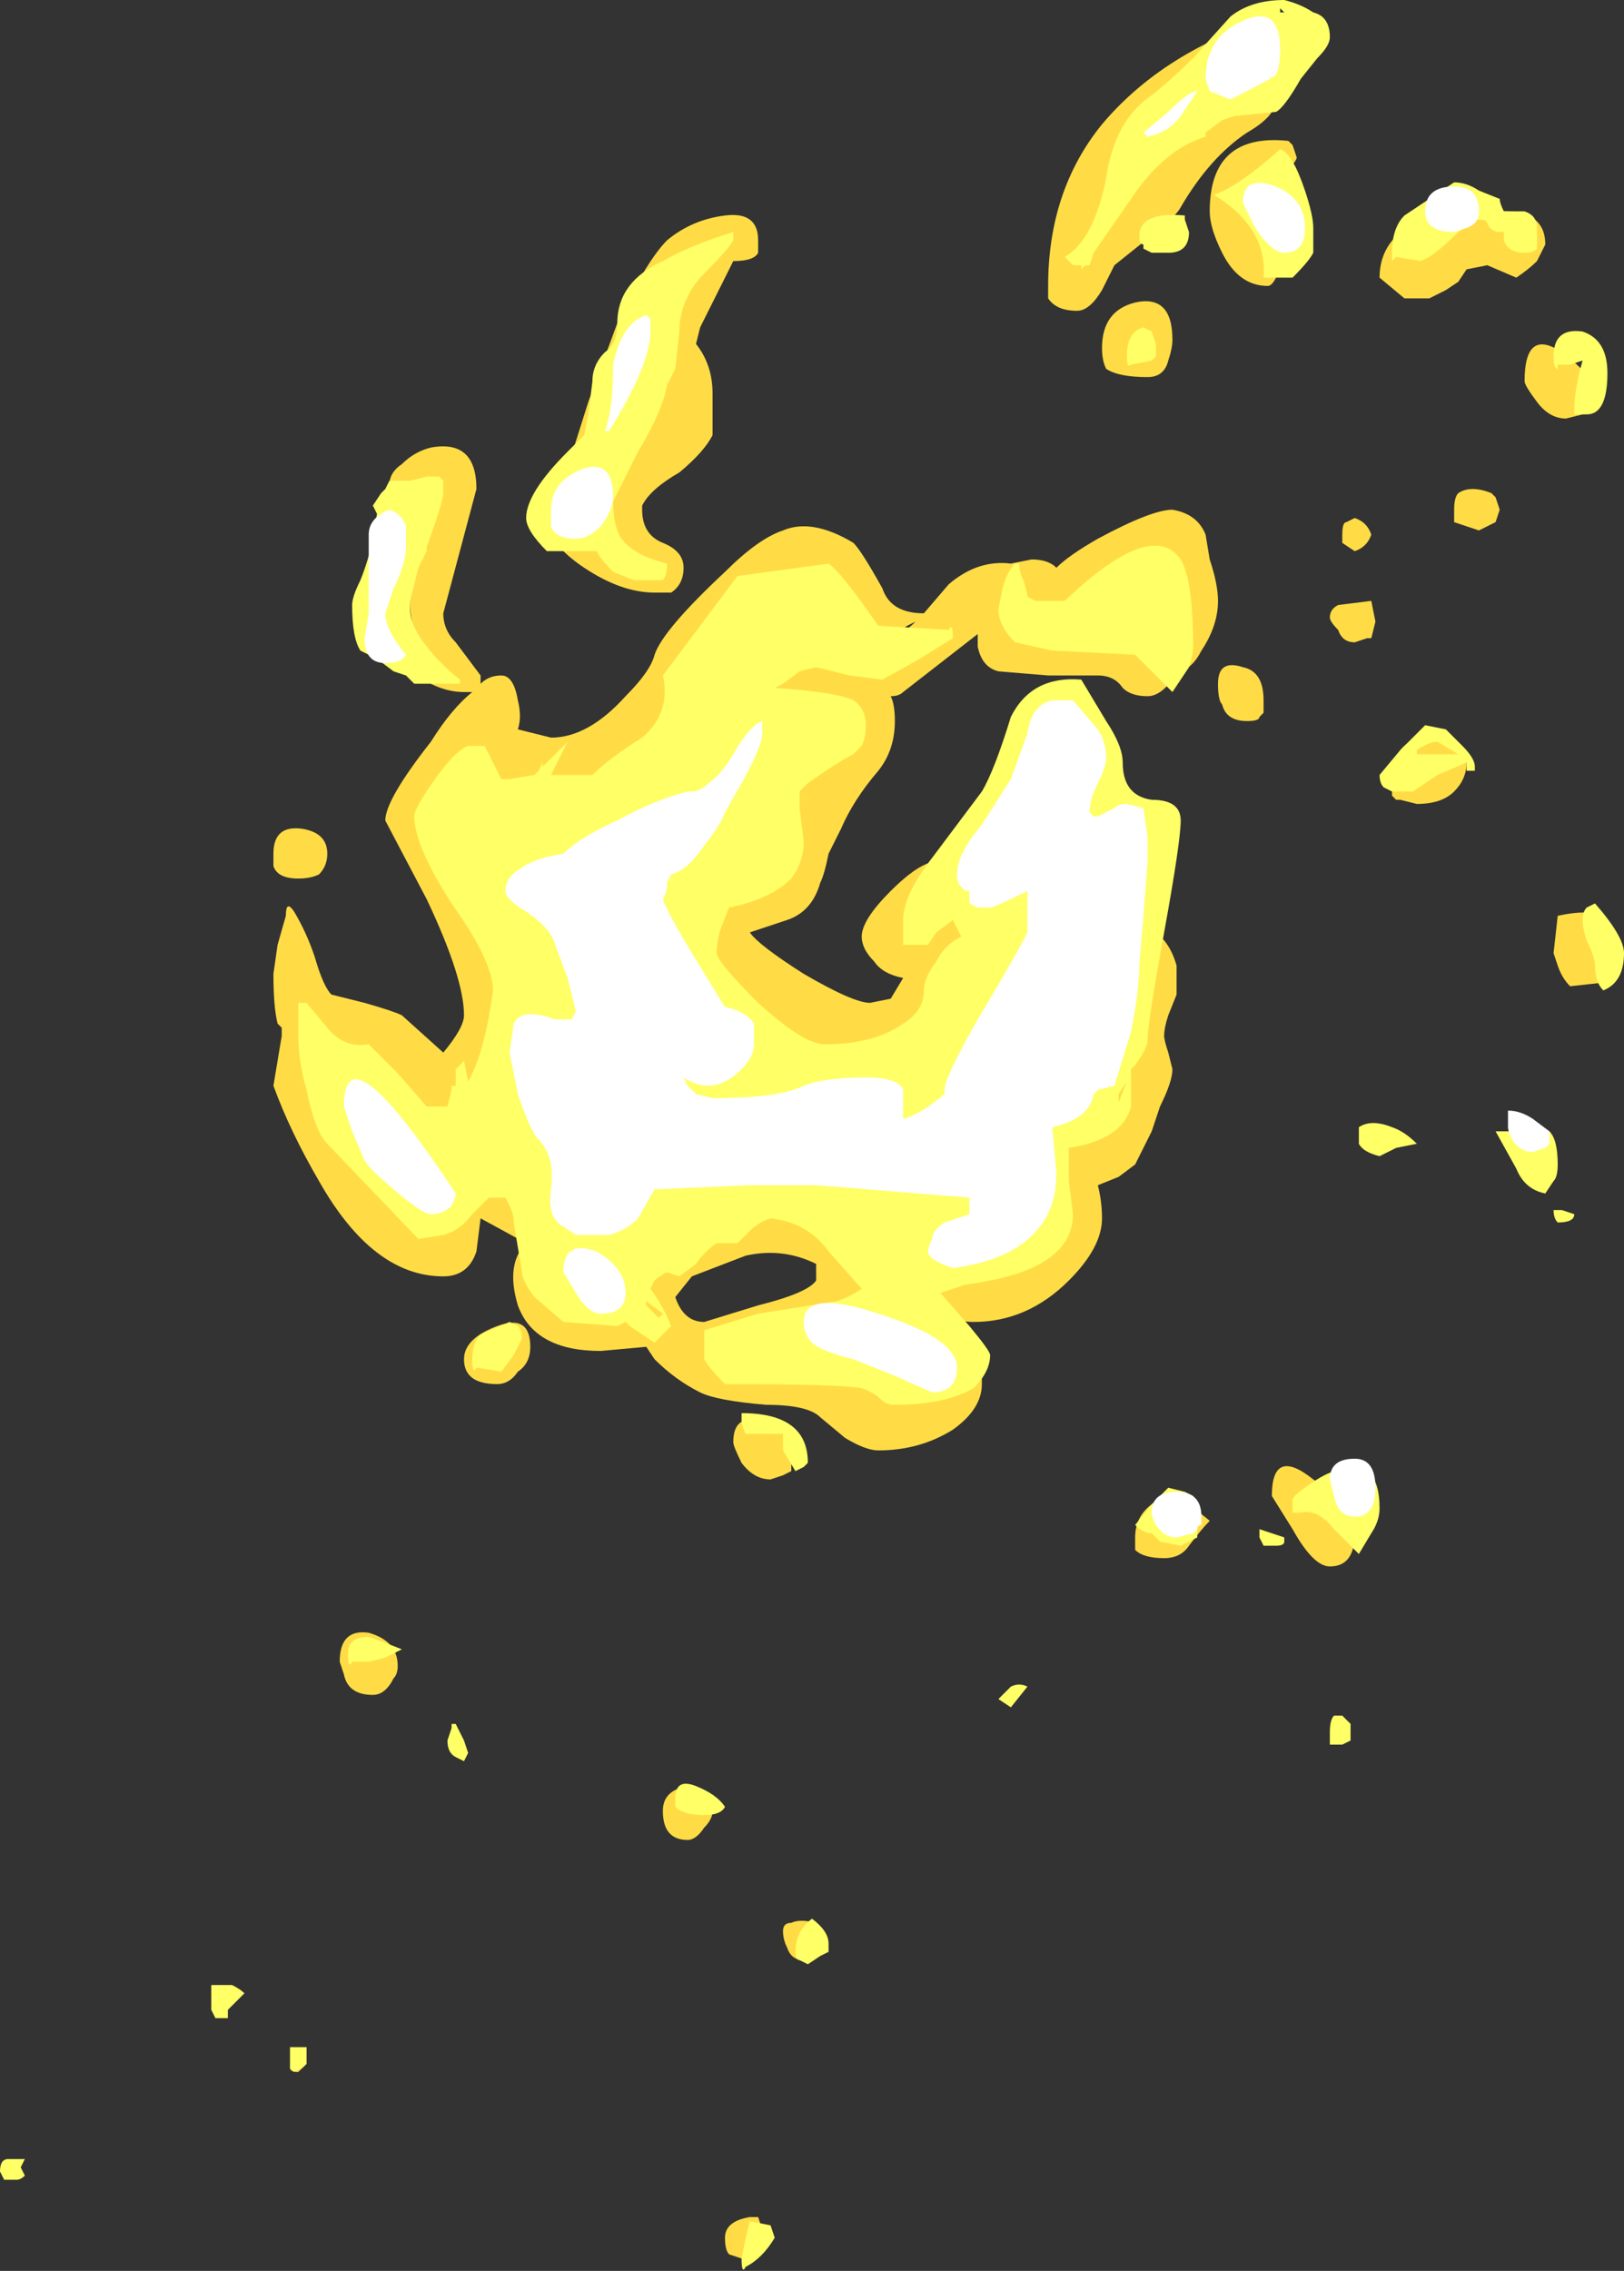 <?xml version="1.0" encoding="UTF-8" standalone="no"?>
<svg xmlns:ffdec="https://www.free-decompiler.com/flash" xmlns:xlink="http://www.w3.org/1999/xlink" ffdec:objectType="shape" height="27.4px" width="19.6px" xmlns="http://www.w3.org/2000/svg">
  <rect width="100%" height="100%" fill="#333333" stroke="none"/>
  <g transform="matrix(1.0, 0.0, 0.0, 1.0, 7.0, 14.6)">
    <path d="M8.65 -14.25 Q7.85 -14.0 7.25 -13.5 6.6 -12.95 6.55 -12.4 L6.85 -12.7 7.1 -13.15 Q7.2 -13.3 7.7 -13.4 L8.3 -13.5 8.4 -13.4 Q8.4 -13.2 8.05 -13.0 7.6 -12.7 7.25 -12.1 7.2 -12.0 6.95 -11.8 L6.45 -11.4 6.3 -11.1 Q6.15 -10.85 6.0 -10.85 5.75 -10.85 5.65 -11.0 L5.65 -11.15 Q5.65 -12.3 6.3 -13.1 7.1 -14.05 8.55 -14.45 L8.65 -14.25 M10.1 -11.75 Q10.35 -11.95 10.7 -12.0 11.65 -12.2 11.65 -11.65 L11.55 -11.45 Q11.45 -11.35 11.3 -11.25 L10.95 -11.4 10.7 -11.35 10.6 -11.2 10.45 -11.1 10.25 -11.0 9.95 -11.0 9.65 -11.25 Q9.65 -11.55 9.85 -11.75 10.05 -11.95 10.3 -12.0 L10.05 -11.75 10.1 -11.75 M8.45 -12.45 L8.3 -12.25 8.35 -11.65 Q8.45 -11.5 8.5 -11.45 L8.4 -11.25 Q8.35 -11.15 8.3 -11.15 7.95 -11.15 7.75 -11.55 7.6 -11.85 7.6 -12.05 7.6 -13.0 8.55 -12.9 L8.6 -12.85 8.65 -12.7 Q8.65 -12.65 8.45 -12.45 M6.3 -10.4 Q6.3 -10.85 6.7 -10.95 7.15 -11.05 7.15 -10.5 7.15 -10.4 7.1 -10.25 7.05 -10.05 6.85 -10.05 6.5 -10.05 6.35 -10.15 6.3 -10.25 6.3 -10.4 M7.15 -8.45 Q7.45 -8.4 7.55 -8.15 L7.6 -7.85 Q7.7 -7.55 7.7 -7.35 7.7 -7.05 7.5 -6.75 7.4 -6.55 7.25 -6.5 L7.15 -6.4 Q7.0 -6.2 6.85 -6.2 6.65 -6.2 6.55 -6.3 6.45 -6.45 6.25 -6.45 L5.65 -6.45 5.05 -6.5 Q4.85 -6.55 4.8 -6.8 L4.8 -6.95 3.9 -6.25 Q3.85 -6.2 3.75 -6.2 3.8 -6.1 3.8 -5.9 3.8 -5.55 3.6 -5.3 3.3 -4.95 3.15 -4.6 L3.0 -4.3 Q2.95 -4.05 2.9 -3.95 2.8 -3.6 2.5 -3.5 L2.05 -3.35 Q2.15 -3.2 2.7 -2.85 3.3 -2.5 3.5 -2.5 L3.75 -2.55 3.9 -2.8 Q3.65 -2.85 3.55 -3.0 3.4 -3.15 3.4 -3.3 3.4 -3.5 3.75 -3.85 4.05 -4.15 4.25 -4.2 L4.3 -3.8 Q4.65 -4.0 5.25 -3.8 L5.25 -3.7 4.85 -3.75 4.75 -3.55 4.35 -2.2 3.4 -1.8 Q2.7 -1.8 1.95 -2.6 L1.3 -3.4 3.15 -5.8 2.3 -6.05 2.4 -6.85 1.55 -6.35 Q0.65 -5.05 -0.4 -5.05 -1.3 -5.05 -1.4 -5.45 L-1.2 -4.05 -0.4 -3.0 -0.05 -2.4 Q-0.25 -2.4 -0.45 -2.7 L-0.6 -2.55 Q-0.5 -2.05 -0.5 -1.85 L-0.65 -1.45 -0.95 -0.95 -1.7 -1.15 -2.25 -1.45 -3.25 -1.95 -2.95 -1.45 Q-2.85 -1.3 -2.55 -0.7 -2.3 -0.15 -2.0 0.1 L-1.85 0.05 Q-1.85 -0.15 -1.65 -0.35 -1.45 -0.65 -1.2 -0.65 L-0.4 0.2 Q-0.15 1.0 0.35 1.0 0.45 1.0 0.55 0.95 L1.5 0.0 3.15 0.1 3.55 0.85 Q3.55 1.4 2.85 1.7 L3.65 2.2 Q3.95 2.3 4.2 2.05 4.45 1.8 4.55 1.8 L4.85 1.95 4.85 2.1 Q4.85 2.4 4.5 2.65 4.1 2.9 3.6 2.9 3.45 2.9 3.2 2.75 L2.9 2.5 Q2.75 2.35 2.25 2.35 1.65 2.3 1.45 2.2 1.15 2.05 0.9 1.8 L0.8 1.65 0.25 1.7 Q-0.55 1.7 -0.75 1.15 -0.9 0.65 -0.65 0.4 L-1.2 0.1 -1.25 0.5 Q-1.35 0.8 -1.65 0.8 -2.5 0.8 -3.15 -0.35 -3.5 -0.95 -3.7 -1.5 L-3.6 -2.1 -3.6 -2.2 -3.65 -2.25 Q-3.7 -2.45 -3.7 -2.85 L-3.65 -3.2 -3.55 -3.55 Q-3.55 -3.75 -3.45 -3.6 -3.3 -3.35 -3.2 -3.05 -3.1 -2.7 -3.0 -2.6 L-2.6 -2.5 Q-2.25 -2.4 -2.15 -2.35 L-1.65 -1.9 Q-1.4 -2.2 -1.4 -2.35 -1.4 -2.8 -1.85 -3.75 L-2.35 -4.7 Q-2.35 -4.95 -1.8 -5.65 -1.55 -6.05 -1.3 -6.25 L-1.4 -6.25 Q-1.6 -6.25 -1.8 -6.35 L-2.1 -6.5 -1.85 -6.55 Q-2.05 -7.05 -2.05 -7.3 L-2.1 -8.5 -2.3 -8.6 -2.3 -8.75 Q-2.3 -8.9 -2.15 -9.0 -2.0 -9.15 -1.8 -9.2 -1.25 -9.3 -1.25 -8.7 L-1.65 -7.2 Q-1.65 -7.0 -1.5 -6.85 L-1.2 -6.45 Q-1.2 -6.4 -1.2 -6.35 -1.1 -6.45 -0.95 -6.45 -0.8 -6.45 -0.75 -6.15 -0.7 -5.95 -0.75 -5.8 L-0.35 -5.7 Q0.1 -5.7 0.55 -6.2 0.85 -6.5 0.9 -6.7 1.0 -7.0 1.75 -7.7 2.15 -8.1 2.45 -8.2 2.8 -8.35 3.3 -8.05 3.4 -7.95 3.65 -7.5 3.75 -7.2 4.15 -7.2 L4.45 -7.55 Q4.8 -7.85 5.2 -7.8 L5.45 -7.85 Q5.65 -7.85 5.75 -7.75 5.9 -7.9 6.25 -8.1 6.9 -8.45 7.15 -8.45 M11.4 -10.0 Q11.4 -10.65 11.85 -10.35 12.25 -10.05 12.25 -9.85 12.25 -9.65 12.1 -9.6 L11.9 -9.55 Q11.7 -9.55 11.55 -9.75 11.4 -9.95 11.4 -10.0 M9.35 -8.35 Q9.5 -8.3 9.55 -8.15 9.5 -8.0 9.35 -7.95 L9.2 -8.05 9.2 -8.15 Q9.2 -8.3 9.25 -8.3 L9.35 -8.35 M9.15 -7.3 L9.55 -7.35 9.6 -7.1 9.55 -6.9 9.5 -6.9 9.35 -6.85 Q9.2 -6.85 9.15 -7.0 9.05 -7.1 9.05 -7.15 9.05 -7.25 9.15 -7.3 M11.05 -8.3 L10.85 -8.2 10.55 -8.3 10.55 -8.45 Q10.55 -8.6 10.6 -8.65 10.75 -8.75 11.0 -8.65 L11.05 -8.6 11.1 -8.45 11.05 -8.3 M1.0 -11.2 Q0.8 -10.95 0.4 -9.9 0.05 -8.9 0.05 -8.8 L0.15 -8.6 Q0.2 -8.75 0.45 -9.25 L0.9 -10.6 1.0 -11.2 M1.05 -11.7 Q1.35 -11.95 1.75 -12.0 2.15 -12.05 2.15 -11.7 L2.15 -11.55 Q2.1 -11.45 1.85 -11.45 L1.45 -10.65 1.4 -10.45 Q1.6 -10.2 1.6 -9.85 L1.6 -9.35 Q1.5 -9.15 1.2 -8.9 0.85 -8.7 0.75 -8.5 L0.75 -8.45 Q0.75 -8.15 1.0 -8.05 1.25 -7.95 1.25 -7.75 1.25 -7.55 1.1 -7.45 L0.9 -7.45 Q0.5 -7.45 0.05 -7.75 -0.4 -8.05 -0.45 -8.4 L-0.05 -8.2 Q-0.2 -8.6 -0.2 -8.8 L0.1 -9.75 0.45 -10.7 Q0.5 -10.9 0.7 -11.2 0.9 -11.55 1.05 -11.7 M3.8 -6.95 Q3.9 -6.95 4.05 -7.1 L3.95 -7.05 3.8 -6.95 M10.7 -5.4 Q10.7 -5.2 10.55 -5.05 10.4 -4.9 10.1 -4.9 L9.9 -4.95 9.85 -4.95 9.8 -5.0 9.8 -5.15 Q9.8 -5.7 10.25 -5.7 10.7 -5.7 10.7 -5.4 M8.05 -5.9 Q7.8 -5.9 7.75 -6.1 7.7 -6.15 7.7 -6.35 7.7 -6.65 8.0 -6.55 8.25 -6.5 8.25 -6.15 L8.25 -6.0 8.2 -5.95 Q8.2 -5.9 8.05 -5.9 M7.2 -2.6 L7.1 -2.35 Q7.05 -2.2 7.05 -2.1 7.05 -2.05 7.1 -1.9 L7.15 -1.7 Q7.15 -1.55 7.0 -1.25 L6.9 -0.95 6.7 -0.55 6.5 -0.4 6.25 -0.3 Q6.3 -0.1 6.3 0.1 6.3 0.45 5.9 0.85 5.4 1.35 4.75 1.35 4.45 1.35 4.35 1.15 L4.3 0.95 Q4.3 0.75 4.5 0.7 L4.75 0.7 Q5.4 0.7 5.55 0.2 L5.55 -0.3 Q5.6 -0.4 5.9 -0.75 6.25 -1.1 6.3 -1.25 6.5 -1.65 6.65 -2.3 L6.85 -3.4 Q7.1 -3.3 7.2 -2.95 L7.2 -2.6 M12.4 -2.75 L11.95 -2.7 Q11.85 -2.8 11.8 -2.95 L11.75 -3.1 11.8 -3.55 Q12.25 -3.65 12.4 -3.5 L12.4 -2.75 M6.7 4.1 Q6.7 4.05 6.7 3.95 6.7 3.7 6.9 3.55 7.2 3.4 7.6 3.75 7.5 3.85 7.35 4.05 7.25 4.2 7.05 4.2 6.8 4.2 6.7 4.1 M9.05 4.3 Q8.85 4.3 8.6 3.85 L8.35 3.45 Q8.35 2.85 8.85 3.25 9.35 3.6 9.35 3.9 9.35 4.3 9.05 4.3 M2.15 1.15 Q2.75 1.0 2.85 0.85 L2.85 0.65 Q2.45 0.45 2.0 0.55 L1.35 0.8 1.15 1.05 Q1.25 1.35 1.5 1.35 L2.15 1.15 M2.55 3.15 L2.45 3.2 2.3 3.25 Q2.1 3.25 1.95 3.05 1.85 2.85 1.85 2.8 1.85 2.45 2.2 2.55 2.55 2.6 2.55 3.0 2.55 3.2 2.55 3.15 M1.5 7.45 Q1.4 7.6 1.3 7.6 1.0 7.6 1.0 7.25 1.0 7.0 1.3 6.95 L1.6 7.25 Q1.6 7.35 1.5 7.45 M2.85 8.7 L2.7 9.05 Q2.55 9.05 2.5 8.9 2.45 8.8 2.45 8.7 2.45 8.6 2.55 8.6 2.65 8.55 2.85 8.6 L2.85 8.7 M2.2 12.3 L2.05 12.6 1.95 12.65 1.8 12.6 Q1.75 12.55 1.75 12.4 1.75 12.2 2.05 12.15 2.1 12.15 2.15 12.15 L2.2 12.3 M-3.15 -4.05 Q-3.25 -4.0 -3.4 -4.0 -3.65 -4.0 -3.7 -4.15 L-3.7 -4.3 Q-3.7 -4.65 -3.35 -4.6 -3.05 -4.55 -3.05 -4.3 -3.05 -4.15 -3.15 -4.05 M-0.6 1.65 Q-0.6 1.85 -0.75 1.95 -0.85 2.1 -1.0 2.1 -1.4 2.1 -1.4 1.8 -1.4 1.55 -1.0 1.4 -0.6 1.25 -0.6 1.65 M-2.25 5.65 Q-2.35 5.85 -2.5 5.85 -2.8 5.85 -2.85 5.6 L-2.9 5.45 Q-2.9 5.05 -2.55 5.1 -2.2 5.2 -2.2 5.5 -2.2 5.6 -2.25 5.65 M-3.35 10.35 L-3.4 10.4 Q-3.5 10.4 -3.5 10.35 L-3.45 10.2 -3.4 10.25 -3.3 10.3 -3.35 10.35" fill="#ffdc45" fill-rule="evenodd" stroke="none"/>
    <path d="M8.5 -14.45 L8.45 -14.5 8.45 -14.45 8.5 -14.45 M8.5 -14.6 Q8.7 -14.55 8.85 -14.45 9.05 -14.4 9.05 -14.15 9.05 -14.05 8.9 -13.9 L8.7 -13.65 Q8.5 -13.3 8.4 -13.25 L7.9 -13.2 7.75 -13.15 7.55 -13.0 7.55 -12.95 Q7.05 -12.8 6.65 -12.2 L6.2 -11.55 6.15 -11.4 6.1 -11.4 6.05 -11.35 6.05 -11.4 5.95 -11.4 5.85 -11.5 Q6.2 -11.7 6.35 -12.45 6.45 -13.15 6.9 -13.45 7.15 -13.65 7.4 -13.9 L7.85 -14.4 Q8.1 -14.6 8.5 -14.6 M9.8 -11.45 L9.8 -11.55 Q9.8 -11.85 9.95 -12.0 L10.55 -12.4 Q10.7 -12.4 10.85 -12.3 L11.1 -12.2 Q11.1 -12.15 11.15 -12.05 L11.4 -12.05 Q11.55 -12.0 11.55 -11.85 L11.55 -11.6 Q11.5 -11.55 11.4 -11.55 11.2 -11.55 11.15 -11.7 11.15 -11.75 11.15 -11.8 L11.1 -11.8 Q11.0 -11.8 10.95 -11.9 10.95 -11.95 10.85 -11.95 10.8 -11.95 10.6 -11.8 10.4 -11.6 10.25 -11.5 L10.15 -11.45 9.85 -11.5 9.8 -11.45 M8.85 -11.85 L8.85 -11.55 Q8.8 -11.45 8.6 -11.25 L8.25 -11.25 Q8.3 -11.85 7.65 -12.25 7.95 -12.35 8.45 -12.8 8.6 -12.75 8.75 -12.3 8.85 -12.0 8.85 -11.85 M6.9 -11.55 L6.8 -11.6 6.8 -11.65 Q6.75 -11.65 6.75 -11.75 6.75 -12.05 7.3 -12.0 L7.3 -11.95 7.35 -11.8 Q7.35 -11.55 7.1 -11.55 L6.9 -11.55 M6.9 -10.6 L6.95 -10.45 6.95 -10.3 6.9 -10.25 6.65 -10.2 Q6.6 -10.15 6.6 -10.3 6.6 -10.6 6.8 -10.65 L6.9 -10.6 M7.25 -7.85 Q7.4 -7.6 7.4 -6.8 7.4 -6.7 7.35 -6.55 L7.15 -6.25 6.7 -6.7 5.7 -6.75 5.25 -6.85 Q5.05 -7.05 5.05 -7.25 L5.1 -7.5 Q5.15 -7.7 5.25 -7.8 L5.3 -7.8 Q5.3 -7.7 5.35 -7.6 5.4 -7.45 5.4 -7.4 L5.5 -7.35 5.85 -7.35 Q6.9 -8.35 7.25 -7.85 M1.2 -10.6 L1.15 -10.15 1.05 -9.95 Q1.0 -9.65 0.7 -9.15 L0.4 -8.55 Q0.4 -8.25 0.5 -8.1 0.65 -7.9 1.05 -7.8 1.05 -7.65 1.0 -7.6 L0.65 -7.6 0.4 -7.7 Q0.25 -7.85 0.2 -7.95 L-0.4 -7.95 Q-0.65 -8.2 -0.65 -8.35 -0.65 -8.65 -0.15 -9.15 L0.05 -9.35 0.1 -9.6 0.15 -10.0 Q0.15 -10.2 0.3 -10.35 0.45 -10.45 0.45 -10.7 0.45 -11.2 1.0 -11.45 1.35 -11.65 1.85 -11.8 L1.85 -11.7 Q1.8 -11.6 1.45 -11.25 1.2 -10.95 1.2 -10.6 M0.3 -9.8 L0.3 -9.8 M3.0 -7.8 Q3.15 -7.7 3.6 -7.05 L4.45 -7.0 Q4.5 -7.1 4.5 -6.9 L4.1 -6.65 3.65 -6.4 3.25 -6.45 2.85 -6.55 2.65 -6.5 2.45 -6.35 2.35 -6.3 Q3.1 -6.25 3.3 -6.15 3.45 -6.05 3.45 -5.85 3.45 -5.7 3.4 -5.6 L3.3 -5.5 Q3.1 -5.4 2.75 -5.15 L2.65 -5.05 2.65 -4.85 2.7 -4.45 Q2.7 -4.2 2.55 -4.0 2.3 -3.75 1.8 -3.65 L1.7 -3.4 Q1.65 -3.25 1.65 -3.1 1.65 -3.0 2.15 -2.5 2.7 -2.0 2.95 -2.0 3.55 -2.0 3.9 -2.25 4.15 -2.4 4.15 -2.65 4.15 -2.8 4.3 -3.0 4.4 -3.2 4.6 -3.3 L4.5 -3.5 4.3 -3.35 4.2 -3.2 3.9 -3.2 Q3.9 -3.3 3.9 -3.5 3.9 -3.8 4.25 -4.25 L4.85 -5.05 Q5.0 -5.3 5.2 -5.95 5.45 -6.45 6.05 -6.4 L6.35 -5.9 Q6.55 -5.6 6.55 -5.4 6.55 -5.0 6.9 -4.95 7.25 -4.95 7.25 -4.7 7.25 -4.45 7.05 -3.35 6.85 -2.25 6.85 -2.05 6.85 -1.95 6.7 -1.75 L6.65 -1.7 6.65 -1.25 Q6.55 -0.85 5.9 -0.75 L5.9 -0.35 5.95 0.05 Q5.95 0.35 5.7 0.55 5.4 0.8 4.65 0.9 L4.35 1.0 4.7 1.4 Q4.95 1.7 4.95 1.75 4.95 1.95 4.75 2.15 4.4 2.35 3.8 2.35 3.7 2.35 3.65 2.3 3.55 2.2 3.4 2.15 3.15 2.1 1.75 2.1 1.55 1.9 1.5 1.8 L1.5 1.45 2.15 1.25 3.1 1.1 Q3.25 1.05 3.4 0.95 L3.0 0.5 Q2.75 0.15 2.3 0.1 2.15 0.15 2.05 0.25 L1.9 0.4 1.65 0.4 Q1.5 0.5 1.4 0.65 L1.2 0.8 1.05 0.75 Q0.95 0.8 0.9 0.85 L0.85 0.95 Q1.0 1.15 1.1 1.4 L0.9 1.6 0.6 1.4 0.55 1.35 0.45 1.4 -0.2 1.35 -0.55 1.05 Q-0.7 0.85 -0.7 0.75 L-0.8 0.15 Q-0.8 0.05 -0.85 -0.05 L-0.9 -0.15 -1.1 -0.15 -1.3 0.05 Q-1.45 0.25 -1.65 0.3 L-1.95 0.35 -3.05 -0.8 Q-3.2 -0.95 -3.3 -1.45 -3.4 -1.8 -3.4 -2.1 L-3.4 -2.5 -3.3 -2.5 -3.05 -2.2 Q-2.85 -1.95 -2.55 -2.0 L-2.2 -1.65 -1.85 -1.25 -1.6 -1.25 -1.55 -1.45 -1.55 -1.5 -1.5 -1.5 -1.5 -1.7 -1.4 -1.8 -1.35 -1.55 Q-1.15 -1.9 -1.05 -2.65 -1.05 -3.0 -1.55 -3.7 -2.0 -4.4 -2.0 -4.75 -2.0 -4.85 -1.75 -5.2 -1.5 -5.55 -1.35 -5.6 L-1.15 -5.6 -0.95 -5.2 Q-0.75 -5.2 -0.85 -5.2 L-0.55 -5.25 -0.5 -5.3 -0.45 -5.4 -0.45 -5.35 -0.15 -5.65 -0.35 -5.25 0.15 -5.25 Q0.35 -5.45 0.75 -5.7 1.1 -6.0 1.0 -6.45 L1.9 -7.65 3.0 -7.8 M10.7 -5.4 L10.35 -5.25 10.05 -5.05 9.8 -5.05 9.7 -5.1 Q9.65 -5.15 9.65 -5.25 L9.9 -5.55 10.2 -5.85 10.45 -5.8 10.65 -5.6 Q10.8 -5.45 10.8 -5.35 L10.8 -5.3 Q10.75 -5.3 10.7 -5.3 L10.7 -5.4 M10.6 -5.5 L10.35 -5.65 Q10.25 -5.65 10.1 -5.55 L10.1 -5.5 10.6 -5.5 M6.6 -1.55 L6.5 -1.4 6.5 -1.3 6.6 -1.55 M11.05 -0.95 L11.7 -0.95 Q11.8 -0.85 11.8 -0.55 11.8 -0.4 11.75 -0.35 L11.65 -0.2 Q11.4 -0.25 11.3 -0.5 L11.05 -0.95 M9.85 -0.75 Q9.75 -0.7 9.65 -0.65 9.45 -0.7 9.4 -0.8 L9.4 -1.0 Q9.55 -1.1 9.8 -1.0 9.95 -0.95 10.1 -0.8 L9.85 -0.75 M11.95 -10.2 L11.8 -10.2 11.8 -10.15 Q11.75 -10.15 11.75 -10.3 11.75 -10.65 12.1 -10.6 12.4 -10.5 12.4 -10.1 12.4 -9.6 12.15 -9.6 L12.0 -9.6 12.0 -9.65 Q12.0 -9.9 12.1 -10.25 L11.95 -10.2 M12.25 -3.7 Q12.6 -3.3 12.6 -3.1 12.6 -2.75 12.35 -2.65 12.25 -2.75 12.25 -2.95 12.25 -3.05 12.15 -3.25 12.1 -3.4 12.1 -3.5 12.1 -3.6 12.15 -3.65 L12.25 -3.7 M11.8 0.15 Q11.75 0.1 11.75 0.0 L11.85 0.0 12.0 0.05 Q12.0 0.15 11.8 0.15 M9.1 3.15 Q9.65 2.95 9.65 3.6 9.65 3.75 9.55 3.9 L9.4 4.15 Q9.35 4.1 9.1 3.85 8.9 3.6 8.7 3.65 L8.6 3.65 Q8.6 3.6 8.6 3.5 8.6 3.45 8.75 3.35 8.95 3.2 9.1 3.15 M7.3 3.4 L7.4 3.45 Q7.45 3.55 7.45 3.65 L7.45 3.95 7.25 4.05 7.0 4.0 6.9 3.9 Q6.8 3.9 6.7 3.8 L6.9 3.55 Q7.05 3.4 7.1 3.35 L7.3 3.4 M8.5 4.0 Q8.5 4.05 8.4 4.05 L8.25 4.05 8.2 3.95 8.2 3.85 8.5 3.95 8.5 4.0 M9.3 6.2 L9.3 6.4 9.2 6.45 9.05 6.45 Q9.05 6.4 9.05 6.3 9.05 6.15 9.1 6.1 L9.2 6.1 9.3 6.2 M0.8 1.15 L0.95 1.3 1.0 1.25 0.8 1.1 0.8 1.15 M1.95 2.45 Q2.75 2.45 2.75 3.05 L2.7 3.1 2.6 3.15 2.45 2.9 2.45 2.7 2.0 2.7 Q1.95 2.6 1.95 2.55 L1.95 2.45 M5.4 5.75 L5.2 6.0 5.05 5.9 5.2 5.75 Q5.3 5.7 5.4 5.75 M2.9 9.0 L2.75 9.1 2.65 9.05 Q2.6 9.05 2.6 8.95 2.6 8.7 2.8 8.55 3.0 8.7 3.0 8.85 L3.0 8.95 2.9 9.0 M1.15 7.1 Q1.15 6.85 1.4 6.95 1.65 7.05 1.75 7.2 1.7 7.3 1.5 7.3 1.25 7.3 1.15 7.2 1.15 7.3 1.15 7.1 M2.35 12.4 Q2.2 12.65 2.0 12.75 1.95 12.85 1.95 12.65 L2.0 12.4 2.05 12.2 2.3 12.25 2.35 12.4 M-1.85 -8.85 L-1.7 -8.85 -1.65 -8.8 -1.65 -8.65 Q-1.65 -8.55 -1.85 -8.0 L-1.85 -7.95 -1.95 -7.75 -2.05 -7.35 -2.05 -7.25 Q-2.05 -7.05 -1.85 -6.8 -1.7 -6.6 -1.45 -6.4 L-1.45 -6.35 -2.0 -6.35 -2.1 -6.45 -2.25 -6.5 -2.45 -6.65 -2.65 -6.75 Q-2.75 -6.9 -2.75 -7.3 -2.75 -7.4 -2.65 -7.6 -2.55 -7.85 -2.5 -8.1 L-2.45 -8.4 -2.5 -8.5 -2.4 -8.65 -2.35 -8.7 -2.3 -8.8 -2.05 -8.8 -1.85 -8.85 M-2.2 -8.75 L-2.2 -8.75 M-0.85 1.35 L-0.75 1.4 Q-0.7 1.45 -0.7 1.55 L-0.8 1.75 -0.95 1.95 -1.25 1.9 Q-1.3 2.0 -1.3 1.8 -1.3 1.6 -1.2 1.5 L-0.85 1.35 M-2.15 5.3 L-2.35 5.4 -2.55 5.45 -2.75 5.45 Q-2.8 5.55 -2.8 5.35 -2.8 5.15 -2.55 5.15 -2.4 5.2 -2.15 5.3 M-1.6 6.4 L-1.55 6.25 -1.55 6.2 -1.5 6.2 -1.4 6.4 -1.35 6.55 -1.4 6.65 -1.5 6.6 Q-1.6 6.55 -1.6 6.4 M-6.75 11.55 L-6.7 11.65 Q-6.75 11.7 -6.8 11.7 L-6.95 11.7 -7.0 11.6 Q-7.0 11.45 -6.9 11.45 L-6.7 11.45 -6.75 11.55 M-4.45 9.65 L-4.45 9.35 -4.2 9.35 Q-4.1 9.4 -4.05 9.45 L-4.25 9.65 -4.25 9.75 -4.4 9.75 -4.45 9.65 M-3.3 10.1 L-3.3 10.25 Q-3.3 10.45 -3.3 10.3 L-3.35 10.35 -3.45 10.4 -3.5 10.35 -3.5 10.1 -3.3 10.1" fill="#ffff66" fill-rule="evenodd" stroke="none"/>
    <path d="M10.55 -12.35 Q10.85 -12.35 10.85 -12.05 10.85 -11.9 10.7 -11.85 L10.55 -11.8 Q10.2 -11.8 10.2 -12.05 10.2 -12.35 10.55 -12.35 M7.25 -13.2 Q7.1 -13.0 6.85 -12.95 L6.8 -13.0 7.1 -13.25 Q7.35 -13.5 7.45 -13.5 L7.25 -13.2 M8.4 -13.7 Q8.35 -13.65 7.85 -13.4 L7.6 -13.5 7.55 -13.65 Q7.55 -14.15 8.0 -14.35 8.45 -14.55 8.45 -14.0 8.45 -13.8 8.4 -13.7 M8.15 -11.85 L8.0 -12.15 Q8.0 -12.5 8.4 -12.35 8.75 -12.2 8.75 -11.85 8.75 -11.55 8.5 -11.55 8.35 -11.55 8.15 -11.85 M0.85 -10.75 L0.85 -10.6 Q0.85 -10.2 0.35 -9.4 L0.3 -9.4 Q0.4 -9.65 0.4 -10.2 0.5 -10.7 0.8 -10.8 L0.85 -10.75 M0.25 -8.25 Q0.1 -8.1 -0.05 -8.1 -0.3 -8.1 -0.35 -8.25 L-0.35 -8.45 Q-0.35 -8.8 0.05 -8.95 0.4 -9.05 0.4 -8.6 0.4 -8.45 0.25 -8.25 M5.7 -6.15 L5.95 -6.15 6.25 -5.8 Q6.35 -5.65 6.35 -5.45 6.35 -5.35 6.25 -5.15 6.15 -4.95 6.15 -4.8 L6.2 -4.75 6.25 -4.75 6.45 -4.85 Q6.5 -4.9 6.6 -4.9 L6.8 -4.85 6.85 -4.5 6.85 -4.2 6.8 -3.55 6.75 -2.95 Q6.75 -2.65 6.65 -2.15 L6.45 -1.5 6.25 -1.45 6.2 -1.4 Q6.15 -1.1 5.7 -1.0 L5.75 -0.45 Q5.75 -0.05 5.55 0.2 5.25 0.6 4.5 0.7 4.2 0.6 4.2 0.5 4.2 0.45 4.25 0.35 4.25 0.25 4.4 0.15 L4.7 0.05 4.7 -0.15 2.85 -0.3 2.05 -0.3 0.9 -0.25 0.7 0.1 Q0.55 0.25 0.35 0.3 L-0.05 0.3 -0.2 0.2 Q-0.4 0.1 -0.35 -0.25 -0.3 -0.65 -0.5 -0.85 -0.6 -0.95 -0.75 -1.4 L-0.85 -1.9 -0.8 -2.25 Q-0.7 -2.45 -0.3 -2.3 L-0.1 -2.3 -0.05 -2.4 -0.15 -2.8 -0.3 -3.2 Q-0.35 -3.4 -0.65 -3.6 -0.9 -3.75 -0.9 -3.85 -0.9 -4.0 -0.75 -4.1 -0.55 -4.25 -0.2 -4.3 0.0 -4.5 0.45 -4.7 0.9 -4.95 1.3 -5.05 L1.35 -5.05 Q1.45 -5.05 1.55 -5.15 1.7 -5.25 1.85 -5.5 2.05 -5.85 2.2 -5.9 L2.2 -5.75 Q2.2 -5.6 1.95 -5.15 L1.75 -4.8 Q1.7 -4.65 1.5 -4.4 1.3 -4.1 1.1 -4.05 L1.05 -3.95 1.05 -3.9 Q1.05 -3.85 1.0 -3.75 1.05 -3.6 1.35 -3.1 L1.75 -2.45 Q2.0 -2.4 2.1 -2.25 L2.1 -2.0 Q2.1 -1.85 1.95 -1.7 1.75 -1.5 1.55 -1.5 1.4 -1.5 1.25 -1.6 L1.3 -1.5 1.4 -1.4 1.6 -1.35 Q2.4 -1.35 2.7 -1.5 2.95 -1.6 3.45 -1.6 3.85 -1.6 3.9 -1.45 3.9 -1.2 3.9 -1.1 4.1 -1.15 4.4 -1.4 L4.4 -1.45 Q4.4 -1.6 4.8 -2.3 5.25 -3.05 5.4 -3.35 L5.4 -3.85 Q5.0 -3.65 4.95 -3.65 L4.8 -3.65 4.7 -3.7 Q4.7 -3.75 4.7 -3.85 L4.65 -3.85 4.6 -3.9 Q4.55 -3.95 4.55 -4.05 4.55 -4.3 4.85 -4.65 L5.2 -5.2 5.4 -5.75 Q5.45 -6.1 5.7 -6.15 M11.25 -0.85 Q11.2 -0.95 11.2 -1.0 L11.2 -1.2 Q11.35 -1.2 11.5 -1.1 L11.7 -0.95 11.7 -0.8 11.65 -0.75 11.5 -0.7 Q11.35 -0.7 11.25 -0.85 M9.05 3.25 Q9.05 3.0 9.35 3.0 9.6 3.0 9.6 3.35 9.6 3.7 9.35 3.7 9.15 3.7 9.1 3.45 L9.05 3.25 M7.5 3.8 Q7.45 3.8 7.45 3.85 L7.4 3.9 7.2 3.95 Q7.05 3.95 6.95 3.8 6.9 3.7 6.9 3.65 6.9 3.4 7.2 3.4 7.5 3.4 7.5 3.7 L7.5 3.8 M3.8 2.0 L3.3 1.8 Q2.9 1.7 2.8 1.6 2.7 1.5 2.7 1.35 2.7 0.95 3.6 1.25 4.55 1.55 4.55 1.9 4.55 2.2 4.25 2.2 L3.8 2.0 M0.25 1.25 Q0.1 1.25 -0.05 1.0 L-0.2 0.75 Q-0.2 0.35 0.2 0.5 0.55 0.7 0.55 1.0 0.55 1.25 0.25 1.25 M-2.1 -8.25 L-2.1 -8.0 Q-2.1 -7.8 -2.25 -7.5 L-2.35 -7.2 Q-2.35 -7.0 -2.1 -6.7 -2.15 -6.6 -2.35 -6.6 -2.6 -6.6 -2.6 -6.9 L-2.55 -7.2 -2.55 -8.15 Q-2.55 -8.35 -2.3 -8.45 -2.15 -8.4 -2.1 -8.25 M-2.85 -1.25 Q-2.85 -2.25 -1.5 -0.2 -1.5 -0.15 -1.55 -0.05 -1.65 0.05 -1.8 0.05 -1.9 0.05 -2.25 -0.25 -2.55 -0.5 -2.6 -0.6 L-2.75 -0.95 -2.85 -1.25" fill="#ffffff" fill-rule="evenodd" stroke="none"/>
  </g>
</svg>
